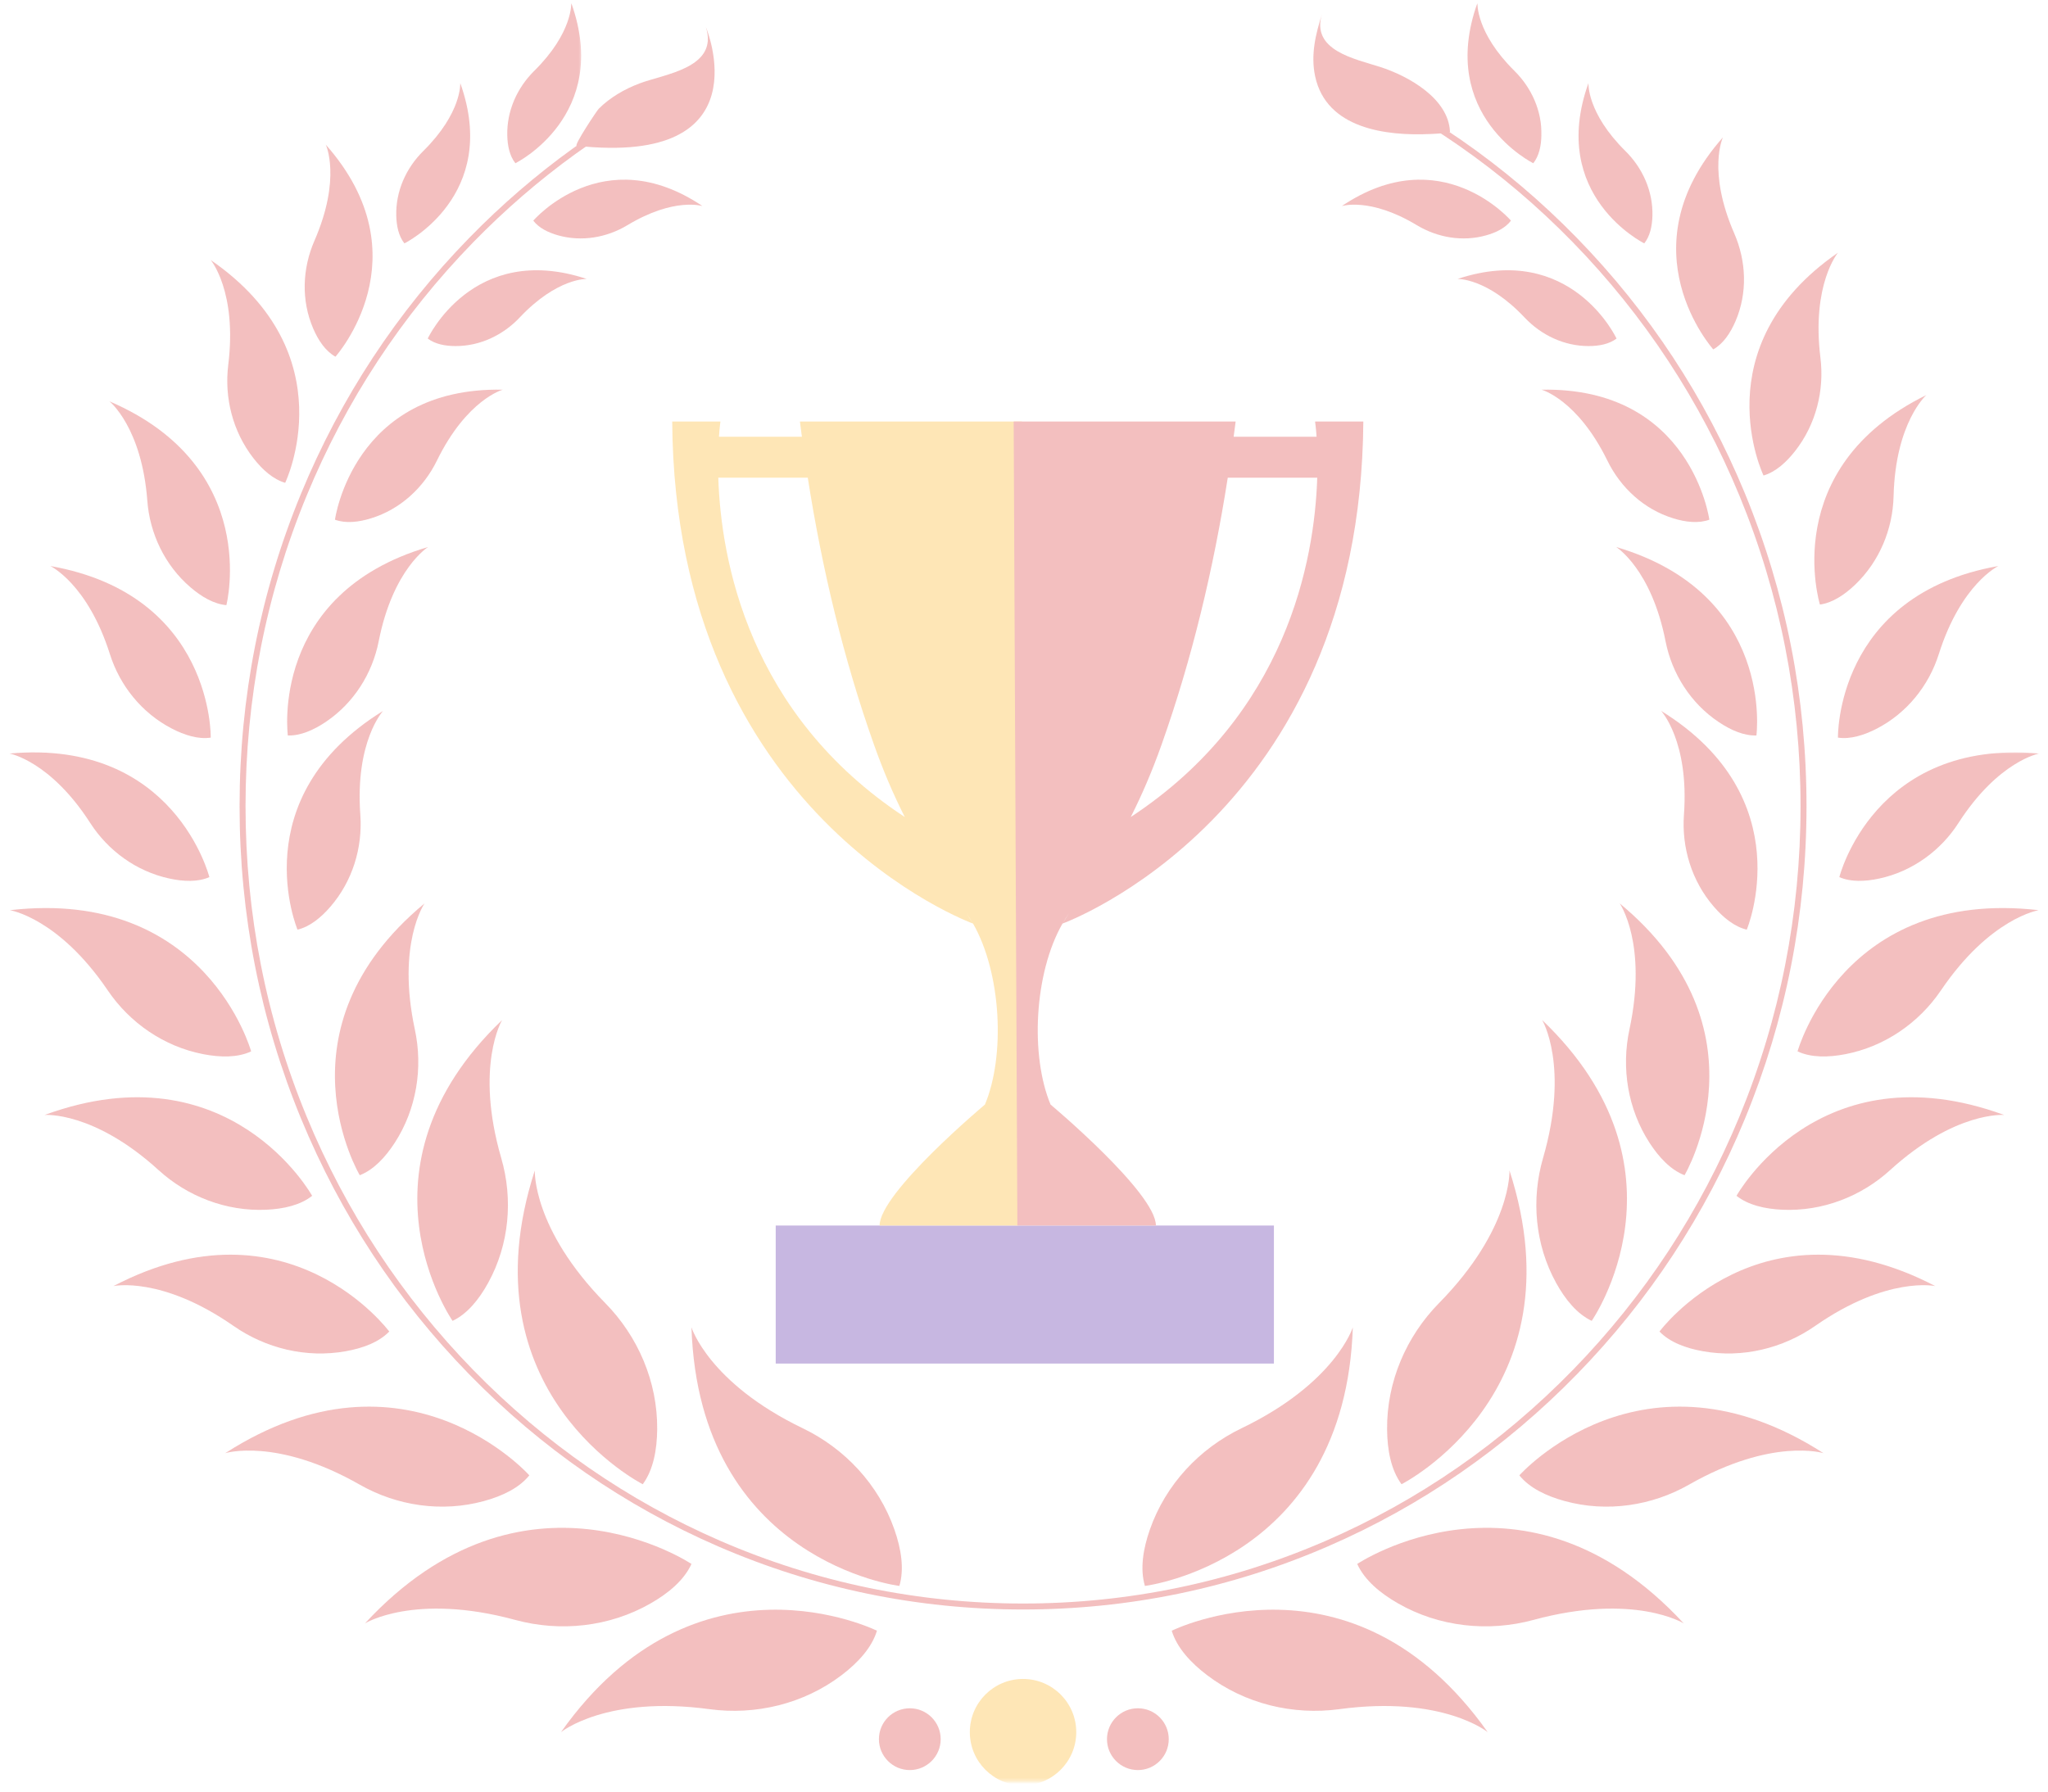 <svg width="664" height="581" viewBox="0 0 664 581" fill="none" xmlns="http://www.w3.org/2000/svg">
<g opacity="0.3">
<mask id="mask0_1574_492" style="mask-type:luminance" maskUnits="userSpaceOnUse" x="0" y="0" width="664" height="581">
<path d="M663.286 0.625H0V581H663.286V0.625Z" fill="white"/>
</mask>
<g mask="url(#mask0_1574_492)">
<path d="M565.735 160.014C552.947 129 534.632 101.136 511.313 77.215C488.118 53.427 461.147 34.732 431.116 21.621C431.128 22.324 431.15 23.039 431.161 23.754C460.622 36.742 487.124 55.169 509.929 78.555C533.08 102.309 551.25 129.961 563.959 160.751C577.104 192.635 583.771 226.508 583.771 261.418C583.771 296.329 577.104 330.202 563.959 362.086C551.25 392.876 533.08 420.539 509.929 444.282C486.777 468.025 459.818 486.676 429.799 499.697C398.718 513.177 365.706 520.012 331.688 520.012C297.66 520.012 264.647 513.177 233.567 499.697C203.559 486.676 176.599 468.025 153.437 444.282C130.297 420.539 112.116 392.876 99.418 362.086C86.262 330.202 79.606 296.329 79.606 261.418C79.606 226.508 86.262 192.635 99.418 160.751C112.116 129.961 130.297 102.309 153.437 78.555C174.075 57.403 197.729 40.305 223.873 27.618C223.873 26.903 223.862 26.188 223.862 25.485C197.182 38.306 173.059 55.672 152.063 77.215C128.734 101.136 110.429 129 97.631 160.014C84.386 192.133 77.674 226.251 77.674 261.418C77.674 296.586 84.386 330.704 97.631 362.823C110.429 393.848 128.734 421.701 152.063 445.622C175.393 469.555 202.554 488.34 232.796 501.462C264.122 515.053 297.392 521.944 331.688 521.944C365.974 521.944 399.243 515.053 430.569 501.462C460.812 488.34 487.984 469.555 511.313 445.622C534.632 421.701 552.947 393.848 565.735 362.823C578.98 330.704 585.703 296.586 585.703 261.418C585.703 226.251 578.98 192.133 565.735 160.014Z" fill="#D62828"/>
<path d="M186.963 47.273C186.025 47.162 193.552 35.815 194.132 35.257C197.874 31.538 202.508 28.88 207.422 27.026C215.43 23.999 233.086 22.056 228.865 8.789C228.865 8.789 247.962 53.929 186.963 47.273Z" fill="#D62828"/>
<path d="M470.115 42.795C469.679 31.884 456.546 24.636 447.5 21.721C439.314 19.074 424.851 16.383 428.659 4.422C426.549 11.045 424.896 17.79 426.404 24.792C430.055 41.69 449.287 44.146 463.783 43.454C465.893 43.365 468.06 43.275 470.115 42.795Z" fill="#D62828"/>
<mask id="mask1_1574_492" style="mask-type:luminance" maskUnits="userSpaceOnUse" x="162" y="0" width="27" height="55">
<path d="M162.963 0.882H188.694V54.946H162.963V0.882Z" fill="white"/>
</mask>
<g mask="url(#mask1_1574_492)">
<path d="M185.207 0.938C185.207 0.938 185.799 10.542 173.213 22.983C167.607 28.523 164.279 36.05 164.469 43.923C164.547 47.318 165.239 50.59 167.104 52.936C167.104 52.936 198.296 37.524 185.207 0.938Z" fill="#D62828"/>
</g>
<path d="M227.76 66.829C227.76 66.829 218.591 63.88 203.436 73.016C196.691 77.081 188.572 78.454 180.989 76.332C177.717 75.417 174.713 73.931 172.903 71.552C172.903 71.552 195.53 45.118 227.76 66.829Z" fill="#D62828"/>
<path d="M149.225 26.937C149.225 26.937 149.817 36.541 137.231 48.982C131.625 54.521 128.286 62.049 128.475 69.911C128.554 73.317 129.257 76.589 131.122 78.923C131.122 78.923 162.314 63.523 149.225 26.937Z" fill="#D62828"/>
<path d="M190.225 90.46C190.225 90.46 180.609 90.091 168.481 102.979C163.064 108.708 155.626 112.226 147.753 112.226C144.347 112.226 141.063 111.601 138.685 109.791C138.685 109.791 153.337 78.231 190.225 90.46Z" fill="#D62828"/>
<path d="M105.627 46.916C105.627 46.916 110.775 57.794 101.941 78.086C98.01 87.109 97.63 97.395 101.506 106.452C103.17 110.361 105.504 113.834 108.754 115.677C108.754 115.677 137.813 83.312 105.627 46.916Z" fill="#D62828"/>
<path d="M68.327 84.329C68.327 84.329 76.938 94.581 74.001 118.368C72.694 128.944 75.441 139.967 82.187 148.611C85.09 152.341 88.552 155.435 92.461 156.574C92.461 156.574 112.574 114.851 68.327 84.329Z" fill="#D62828"/>
<path d="M35.493 130.151C35.493 130.151 45.969 138.515 47.767 162.404C48.571 173.036 53.418 183.299 61.738 190.446C65.334 193.529 69.332 195.885 73.397 196.242C73.397 196.242 84.889 151.37 35.493 130.151Z" fill="#D62828"/>
<path d="M16.316 183.556C16.316 183.556 28.411 189.296 35.637 212.146C38.853 222.308 45.923 231.187 55.661 236.246C59.849 238.424 64.294 239.809 68.326 239.205C68.326 239.205 69.252 192.903 16.316 183.556Z" fill="#D62828"/>
<path d="M3.105 244.365C3.105 244.365 16.295 246.733 29.25 266.88C35.023 275.847 44.17 282.571 54.88 284.893C59.504 285.899 64.16 286.077 67.879 284.447C67.879 284.447 56.645 239.518 3.105 244.365Z" fill="#D62828"/>
<path d="M3.216 295.168C3.216 295.168 18.963 297.603 34.955 321.2C42.08 331.698 53.159 339.415 65.968 341.872C71.497 342.933 77.036 343.011 81.425 340.956C81.425 340.956 66.75 287.842 3.216 295.168Z" fill="#D62828"/>
<path d="M14.463 361.573C14.463 361.573 30.332 360.255 51.406 379.452C60.788 387.996 73.374 392.91 86.407 392.307C92.024 392.039 97.418 390.81 101.204 387.795C101.204 387.795 74.513 339.594 14.463 361.573Z" fill="#D62828"/>
<path d="M36.777 417.066C36.777 417.066 52.345 413.693 75.731 429.998C86.14 437.246 99.262 440.496 112.094 438.196C117.633 437.213 122.826 435.292 126.199 431.808C126.199 431.808 93.466 387.471 36.777 417.066Z" fill="#D62828"/>
<path d="M73.027 471.253C73.027 471.253 89.612 466.06 116.627 481.46C128.655 488.317 143.207 490.54 156.932 486.776C162.851 485.157 168.301 482.566 171.618 478.445C171.618 478.445 131.692 433.516 73.027 471.253Z" fill="#D62828"/>
<path d="M118.323 526.456C118.323 526.456 134.383 516.461 167.049 525.328C181.59 529.281 197.537 527.662 210.972 519.956C216.769 516.639 221.805 512.418 224.184 507.18C224.184 507.18 169.874 470.706 118.323 526.456Z" fill="#D62828"/>
<path d="M181.882 561.724C181.882 561.724 196.501 549.73 230.038 554.275C244.969 556.285 260.571 552.6 272.889 543.219C278.205 539.176 282.65 534.34 284.325 528.835C284.325 528.835 225.727 499.742 181.882 561.724Z" fill="#D62828"/>
<path d="M163.009 126.376C163.009 126.376 151.383 129.503 141.656 149.371C137.323 158.227 129.728 165.173 120.325 168.077C116.26 169.339 112.105 169.819 108.599 168.535C108.599 168.535 114.439 125.427 163.009 126.376Z" fill="#D62828"/>
<path d="M138.795 177.391C138.795 177.391 127.415 184.449 122.781 207.958C120.726 218.422 114.684 228.038 105.582 234.135C101.651 236.771 97.396 238.647 93.32 238.502C93.32 238.502 87.233 192.591 138.795 177.391Z" fill="#D62828"/>
<path d="M124.209 230.539C124.209 230.539 115.085 240.345 116.827 264.244C117.586 274.887 114.303 285.742 107.133 294.029C104.04 297.614 100.421 300.54 96.457 301.478C96.457 301.478 78.476 258.794 124.209 230.539Z" fill="#D62828"/>
<path d="M137.657 292.957C137.657 292.957 128.533 306.012 134.508 333.887C137.166 346.295 135.077 359.64 127.986 370.596C124.926 375.309 121.151 379.363 116.639 381.116C116.639 381.116 88.429 333.775 137.657 292.957Z" fill="#D62828"/>
<path d="M162.784 330.805C162.784 330.805 153.86 345.714 162.516 375.577C166.38 388.878 165.14 403.553 158.272 416.016C155.312 421.399 151.515 426.078 146.735 428.346C146.735 428.346 112.383 379.028 162.784 330.805Z" fill="#D62828"/>
<path d="M173.394 379.575C173.394 379.575 172.545 398.471 196.266 422.616C206.819 433.36 213.218 448.068 213.073 463.547C213.006 470.225 211.8 476.691 208.394 481.326C208.394 481.326 150.008 451.809 173.394 379.575Z" fill="#D62828"/>
<path d="M224.186 430.445C224.186 430.445 229.792 448.515 260.291 463.189C273.86 469.723 284.861 481.393 289.976 496.001C292.187 502.311 293.226 508.799 291.595 514.305C291.595 514.305 226.654 506.331 224.186 430.445Z" fill="#D62828"/>
<path d="M435.036 66.829C435.036 66.829 444.194 63.88 459.349 73.016C466.105 77.081 474.213 78.454 481.796 76.332C485.08 75.417 488.084 73.931 489.882 71.552C489.882 71.552 467.267 45.118 435.036 66.829Z" fill="#D62828"/>
<path d="M472.561 90.46C472.561 90.46 482.176 90.091 494.316 102.979C499.721 108.708 507.159 112.226 515.043 112.226C518.438 112.226 521.733 111.601 524.112 109.791C524.112 109.791 509.448 78.231 472.561 90.46Z" fill="#D62828"/>
<path d="M499.789 126.376C499.789 126.376 511.404 129.503 521.142 149.371C525.475 158.227 533.058 165.173 542.462 168.077C546.527 169.339 550.692 169.819 554.199 168.535C554.199 168.535 548.358 125.427 499.789 126.376Z" fill="#D62828"/>
<path d="M523.988 177.391C523.988 177.391 535.38 184.449 540.003 207.958C542.069 218.422 548.1 228.038 557.213 234.135C561.144 236.771 565.399 238.647 569.464 238.502C569.464 238.502 575.551 192.591 523.988 177.391Z" fill="#D62828"/>
<path d="M538.572 230.539C538.572 230.539 547.696 240.345 545.965 264.244C545.195 274.887 548.489 285.742 555.659 294.029C558.753 297.614 562.371 300.54 566.336 301.478C566.336 301.478 584.305 258.794 538.572 230.539Z" fill="#D62828"/>
<path d="M525.128 292.957C525.128 292.957 534.263 306.012 528.288 333.887C525.63 346.295 527.719 359.64 534.799 370.596C537.859 375.309 541.634 379.363 546.157 381.116C546.157 381.116 574.367 333.775 525.128 292.957Z" fill="#D62828"/>
<path d="M500.01 330.805C500.01 330.805 508.934 345.714 500.278 375.577C496.414 388.878 497.654 403.553 504.511 416.016C507.482 421.399 511.279 426.078 516.059 428.346C516.059 428.346 550.411 379.028 500.01 330.805Z" fill="#D62828"/>
<path d="M489.401 379.575C489.401 379.575 490.25 398.471 466.529 422.616C455.975 433.36 449.576 448.068 449.721 463.547C449.777 470.225 450.994 476.691 454.401 481.326C454.401 481.326 512.786 451.809 489.401 379.575Z" fill="#D62828"/>
<path d="M438.609 430.445C438.609 430.445 433.003 448.515 402.503 463.189C388.923 469.723 377.934 481.393 372.819 496.001C370.608 502.311 369.569 508.799 371.2 514.305C371.2 514.305 436.13 506.331 438.609 430.445Z" fill="#D62828"/>
<mask id="mask2_1574_492" style="mask-type:luminance" maskUnits="userSpaceOnUse" x="474" y="0" width="27" height="55">
<path d="M474.595 0.882H500.326V54.946H474.595V0.882Z" fill="white"/>
</mask>
<g mask="url(#mask2_1574_492)">
<path d="M479.015 0.938C479.015 0.938 478.423 10.542 491.009 22.983C496.615 28.522 499.943 36.05 499.765 43.923C499.675 47.318 498.983 50.59 497.118 52.935C497.118 52.935 465.926 37.524 479.015 0.938Z" fill="#D62828"/>
</g>
<path d="M515.01 26.937C515.01 26.937 514.407 36.541 526.993 48.982C532.599 54.521 535.938 62.049 535.749 69.911C535.67 73.317 534.967 76.589 533.102 78.923C533.102 78.923 501.91 63.523 515.01 26.937Z" fill="#D62828"/>
<path d="M558.6 44.548C558.6 44.548 553.451 55.426 562.285 75.707C566.216 84.742 566.596 95.016 562.721 104.074C561.057 107.982 558.723 111.467 555.473 113.309C555.473 113.309 526.414 80.945 558.6 44.548Z" fill="#D62828"/>
<path d="M595.899 81.95C595.899 81.95 587.289 92.213 590.215 115.99C591.532 126.577 588.796 137.588 582.04 146.232C579.125 149.963 575.663 153.067 571.765 154.206C571.765 154.206 551.652 112.483 595.899 81.95Z" fill="#D62828"/>
<path d="M624.544 128.118C624.544 128.118 614.515 136.997 613.934 160.952C613.666 171.617 609.344 182.115 601.404 189.676C597.975 192.937 594.089 195.494 590.057 196.053C590.057 196.053 576.298 151.828 624.544 128.118Z" fill="#D62828"/>
<path d="M647.909 183.556C647.909 183.556 635.814 189.296 628.588 212.146C625.372 222.308 618.302 231.187 608.575 236.246C604.376 238.424 599.931 239.809 595.899 239.205C595.899 239.205 594.984 192.903 647.909 183.556Z" fill="#D62828"/>
<mask id="mask3_1574_492" style="mask-type:luminance" maskUnits="userSpaceOnUse" x="594" y="243" width="68" height="44">
<path d="M594.672 243.639H661.132V286.524H594.672V243.639Z" fill="white"/>
</mask>
<g mask="url(#mask3_1574_492)">
<path d="M661.122 244.365C661.122 244.365 647.943 246.733 634.978 266.88C629.215 275.847 620.057 282.571 609.347 284.893C604.724 285.899 600.078 286.077 596.348 284.447C596.348 284.447 607.583 239.518 661.122 244.365Z" fill="#D62828"/>
</g>
<mask id="mask4_1574_492" style="mask-type:luminance" maskUnits="userSpaceOnUse" x="580" y="292" width="82" height="52">
<path d="M580.375 292.242H661.13V343.704H580.375V292.242Z" fill="white"/>
</mask>
<g mask="url(#mask4_1574_492)">
<path d="M661.007 295.168C661.007 295.168 645.26 297.603 629.268 321.2C622.142 331.698 611.064 339.415 598.254 341.872C592.726 342.933 587.198 343.011 582.798 340.957C582.798 340.957 597.473 287.842 661.007 295.168Z" fill="#D62828"/>
</g>
<path d="M649.773 361.573C649.773 361.573 633.893 360.255 612.819 379.452C603.438 387.996 590.851 392.91 577.83 392.307C572.201 392.039 566.807 390.81 563.01 387.795C563.01 387.795 589.712 339.594 649.773 361.573Z" fill="#D62828"/>
<path d="M627.448 417.066C627.448 417.066 611.879 413.693 588.494 429.998C578.085 437.246 564.963 440.496 552.131 438.196C546.592 437.213 541.399 435.292 538.037 431.808C538.037 431.808 570.759 387.471 627.448 417.066Z" fill="#D62828"/>
<path d="M591.207 471.253C591.207 471.253 574.612 466.06 547.608 481.46C535.58 488.317 521.017 490.54 507.291 486.776C501.372 485.157 495.922 482.566 492.605 478.445C492.605 478.445 532.531 433.516 591.207 471.253Z" fill="#D62828"/>
<path d="M545.899 526.456C545.899 526.456 529.839 516.461 497.173 525.328C482.633 529.281 466.685 527.662 453.25 519.956C447.454 516.639 442.417 512.418 440.038 507.18C440.038 507.18 494.348 470.706 545.899 526.456Z" fill="#D62828"/>
<path d="M482.342 561.724C482.342 561.724 467.723 549.73 434.186 554.275C419.254 556.285 403.653 552.6 391.334 543.219C386.018 539.176 381.574 534.34 379.898 528.835C379.898 528.835 438.497 499.742 482.342 561.724Z" fill="#D62828"/>
<path d="M304.987 564.002C304.987 569.53 300.497 574.02 294.981 574.02C289.441 574.02 284.963 569.53 284.963 564.002C284.963 558.463 289.441 553.985 294.981 553.985C300.497 553.985 304.987 558.463 304.987 564.002Z" fill="#D62828"/>
<path d="M378.929 564.002C378.929 569.53 374.451 574.02 368.923 574.02C363.395 574.02 358.905 569.53 358.905 564.002C358.905 558.463 363.395 553.985 368.923 553.985C374.451 553.985 378.929 558.463 378.929 564.002Z" fill="#D62828"/>
<mask id="mask5_1574_492" style="mask-type:luminance" maskUnits="userSpaceOnUse" x="311" y="543" width="41" height="35">
<path d="M311.631 543.833H351.657V577.683H311.631V543.833Z" fill="white"/>
</mask>
<g mask="url(#mask5_1574_492)">
<path d="M348.943 561.724C348.943 571.25 341.215 578.979 331.689 578.979C322.152 578.979 314.435 571.25 314.435 561.724C314.435 552.198 322.152 544.47 331.689 544.47C341.215 544.47 348.943 552.198 348.943 561.724Z" fill="#FDAB0A"/>
</g>
<path d="M413.025 442.194H251.503V397.433H413.025V442.194Z" fill="#430D9B"/>
<path d="M313.394 296.24C314.108 297.245 314.79 298.317 315.437 299.445L313.394 296.24ZM232.884 154.921H261.898C266.488 184.337 273.491 213.731 283.397 241.595C286.323 249.837 289.606 257.566 293.358 264.981L293.336 264.948C242.667 231.622 233.744 181.579 232.884 154.921ZM259.352 136.695C259.553 138.337 259.765 139.99 259.989 141.642H233.096C233.32 138.471 233.577 136.695 233.577 136.695H217.941C218.824 264.445 315.292 299.445 315.482 299.512C324.684 315.616 325.958 342.375 319.335 358.2C319.335 358.2 285.184 386.812 285.184 397.433H330.112L331.307 136.695H259.352Z" fill="#FDAB0A"/>
<path d="M344.522 299.445C345.159 298.317 345.851 297.245 346.577 296.24L344.522 299.445ZM366.623 264.948L366.601 264.981C370.353 257.566 373.637 249.837 376.563 241.595C386.469 213.731 393.471 184.337 398.061 154.921H427.075C426.215 181.579 417.281 231.622 366.623 264.948ZM328.652 136.695L329.847 397.433H374.765C374.765 386.812 340.613 358.2 340.613 358.2C334.002 342.375 335.264 315.616 344.477 299.512C344.667 299.445 441.136 264.445 442.018 136.695H426.372C426.372 136.695 426.64 138.471 426.863 141.642H399.971C400.194 139.99 400.406 138.337 400.618 136.695H328.652Z" fill="#D62828"/>
</g>
</g>
</svg>

